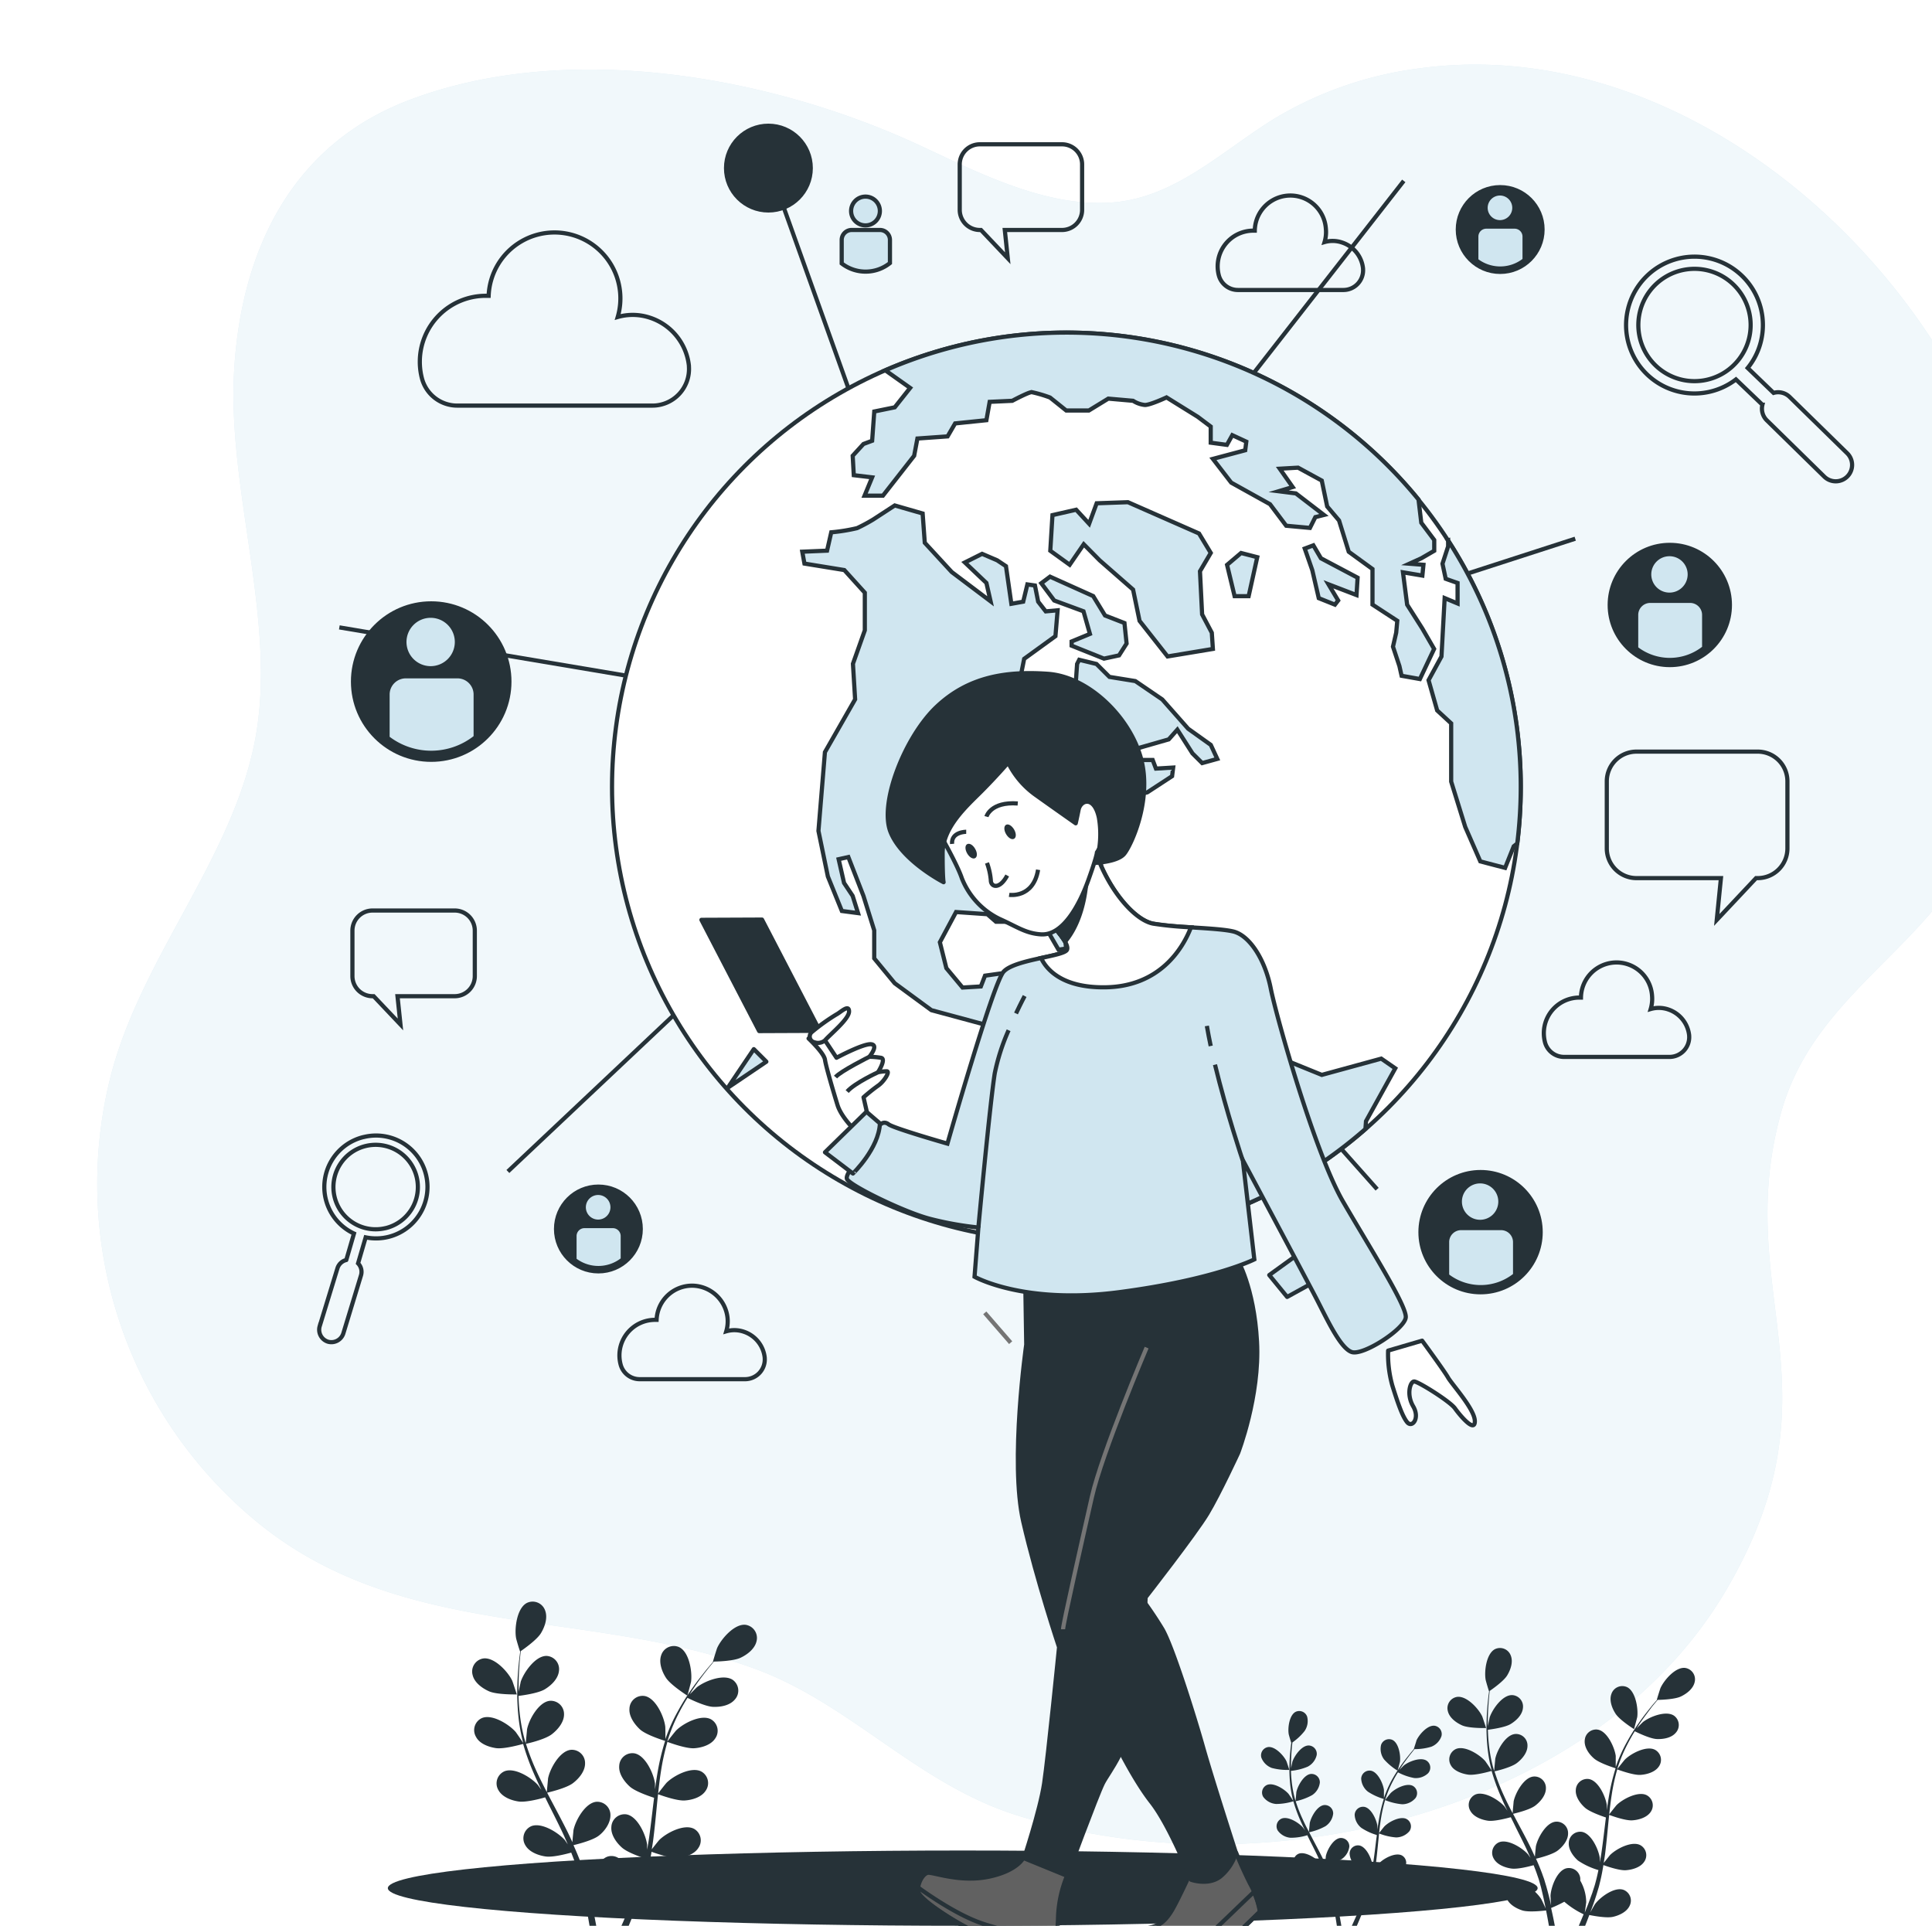 <svg class="animated" id="freepik_stories-online-connection" xmlns="http://www.w3.org/2000/svg" viewBox="0 0 462.08 460.55" version="1.1" xmlns:xlink="http://www.w3.org/1999/xlink" xmlns:svgjs="http://svgjs.com/svgjs"><style>svg#freepik_stories-online-connection:not(.animated) .animable {opacity: 0;}svg#freepik_stories-online-connection.animated #freepik--earth-globe--inject-2 {animation: 3s Infinite  linear shake;animation-delay: 0s;}svg#freepik_stories-online-connection.animated #freepik--Character--inject-2 {animation: 6s Infinite  linear heartbeat;animation-delay: 0s;}            @keyframes shake {                10%, 90% {                    transform: translate3d(-1px, 0, 0);                  }                  20%, 80% {                    transform: translate3d(2px, 0, 0);                  }                  30%, 50%, 70% {                    transform: translate3d(-4px, 0, 0);                  }                  40%, 60% {                    transform: translate3d(4px, 0, 0);                  }            }                    @keyframes heartbeat {                0% {                    transform: scale(1);                }                10% {                    transform: scale(1.1);                }                30% {                    transform: scale(1);                }                40% {                    transform: scale(1);                }                50% {                    transform: scale(1.1);                }                60% {                    transform: scale(1);                }                100% {                    transform: scale(1);                }            }        </style><g id="freepik--background-simple--inject-2" class="animable" style="transform-origin: 254.293px 228.255px;"><g id="elz91memumdwl"><path d="M327.45,437c35.72-7.86,68.13-27.12,85.55-57,28-48,1-71,13-114,6.7-24,27.16-35.11,40.88-54.1C525.6,130.64,433.48,3.79,339.8,16.31a88.87,88.87,0,0,0-35,12.07c-12.14,7.44-23.4,18.66-38.29,20-16.09,1.42-32.33-7-46.46-13.58-35.58-16.53-83.87-25.24-121.83-11C69.87,34.36,57.68,59.76,56,88.6s10.41,60.21,5,88.4c-5.54,28.82-27.58,52.29-34.71,81.1A104.7,104.7,0,0,0,61.5,364c34.88,28.59,79.11,20.39,119.17,35.12,23,8.46,38.94,27.8,63.15,35.19C270.73,442.55,300,443,327.45,437Z" style="fill: #D0E6F0; transform-origin: 254.293px 228.255px;" class="animable" id="elchee599jp1d"></path></g><g id="el8tk560lab8w"><path d="M327.45,437c35.72-7.86,68.13-27.12,85.55-57,28-48,1-71,13-114,6.7-24,27.16-35.11,40.88-54.1C525.6,130.64,433.48,3.79,339.8,16.31a88.87,88.87,0,0,0-35,12.07c-12.14,7.44-23.4,18.66-38.29,20-16.09,1.42-32.33-7-46.46-13.58-35.58-16.53-83.87-25.24-121.83-11C69.87,34.36,57.68,59.76,56,88.6s10.41,60.21,5,88.4c-5.54,28.82-27.58,52.29-34.71,81.1A104.7,104.7,0,0,0,61.5,364c34.88,28.59,79.11,20.39,119.17,35.12,23,8.46,38.94,27.8,63.15,35.19C270.73,442.55,300,443,327.45,437Z" style="fill: rgb(255, 255, 255); opacity: 0.7; transform-origin: 254.293px 228.255px;" class="animable" id="elmgub2pff1o"></path></g></g><g id="freepik--Floor--inject-2" class="animable" style="transform-origin: 230.26px 451.55px;"><ellipse cx="230.26" cy="451.55" rx="137.5" ry="9" style="fill: rgb(38, 50, 56); transform-origin: 230.26px 451.55px;" id="el2iixowaeqa4" class="animable"></ellipse></g><g id="freepik--Plants--inject-2" class="animable" style="transform-origin: 259.161px 424.423px;"><g id="elke34l1av3v8"><path d="M117,404.49c1.92.83,6.61.73,6.61.73s-1-3.07-1.09-3.26c-1-2.15-4.28-5.7-6.93-5.34a3.16,3.16,0,0,0-2.54,4C113.48,402.41,115.36,403.77,117,404.49Z" style="fill: rgb(38, 50, 56); transform-origin: 118.268px 400.909px;" class="animable" id="el5y8f4xse28"></path></g><g id="elgz922swnguh"><path d="M118.61,418.06c2,.29,6.17-.92,6.51-1a55.85,55.85,0,0,0,2.53,7c.58,1.33,1.2,2.66,1.84,4-.38-.55-.73-1-.79-1.12-1.56-1.8-5.63-4.37-8.09-3.32a3.16,3.16,0,0,0-1.4,4.49c.91,1.65,3.08,2.47,4.85,2.72s5.37-.7,6.32-1c.25.51.49,1,.74,1.51,1.22,2.42,2.43,4.82,3.56,7.21.39.84.75,1.69,1.12,2.53-.34-.5-.63-.91-.68-1-1.56-1.8-5.64-4.37-8.1-3.33a3.17,3.17,0,0,0-1.4,4.49c.91,1.66,3.09,2.47,4.85,2.73s5-.61,6.15-.92c.34.87.69,1.75,1,2.61.18.6.41,1.15.56,1.76s.33,1.19.5,1.78c.27,1.14.56,2.32.8,3.43.17.78.32,1.53.48,2.28-.39-.85-1.18-2.48-1.26-2.61-1.27-2-4.91-5.18-7.49-4.52a3.17,3.17,0,0,0-2.07,4.23c.65,1.77,2.67,2.91,4.38,3.43,1.87.57,6,0,6.54,0,.25,1.24.48,2.45.68,3.59.45,2.52.78,4.79,1,6.7h1.75c-.31-2-.71-4.34-1.23-7-.25-1.26-.54-2.6-.85-4a33.45,33.45,0,0,0,3.65-1.72c1.37,1.48,4.87,3.22,5.32,3.44-.48,1.17-.95,2.3-1.42,3.37-1,2.23-1.88,4.2-2.7,5.88h1.9c.69-1.55,1.46-3.31,2.26-5.27.49-1.18,1-2.46,1.49-3.78.5.1,4.61.94,6.53.51,1.73-.4,3.84-1.38,4.61-3.1a3.15,3.15,0,0,0-1.74-4.36c-2.53-.85-6.39,2-7.81,3.94-.08.11-.85,1.44-1.32,2.29.2-.54.4-1.06.6-1.62.4-1.1.77-2.21,1.18-3.41.17-.58.35-1.17.53-1.76s.31-1.23.47-1.85c.35-1.45.62-2.93.87-4.43,1,.35,4.41,1.55,6.2,1.43s4-.78,5-2.36a3.16,3.16,0,0,0-1.06-4.58c-2.38-1.23-6.63,1-8.32,2.71-.11.11-1.18,1.45-1.76,2.2.14-.9.29-1.8.4-2.72.33-2.65.58-5.34.84-8,.08-.82.17-1.64.26-2.46.34.13,4.4,1.64,6.4,1.5,1.78-.12,4-.77,5-2.35a3.16,3.16,0,0,0-1.07-4.58c-2.37-1.23-6.62,1-8.31,2.71-.13.13-1.68,2.06-2,2.57.19-1.8.4-3.6.68-5.36a54.37,54.37,0,0,1,1.54-7c.15.06,4.39,1.66,6.44,1.52,1.77-.13,4-.78,5-2.36a3.16,3.16,0,0,0-1.06-4.58c-2.38-1.23-6.63,1-8.32,2.71-.13.13-1.8,2.22-2.07,2.62,0-.14.07-.28.11-.42a40.56,40.56,0,0,1,2.79-6.67c.61-1.19,1.25-2.29,1.91-3.35.76.38,4.24,2.07,6.1,2.15s4.06-.33,5.26-1.79a3.16,3.16,0,0,0-.55-4.67c-2.23-1.48-6.71.3-8.57,1.78-.1.08-1,1-1.72,1.71.31-.47.61-1,.91-1.41,1.12-1.68,2.24-3.16,3.25-4.45.58-.73,1.12-1.38,1.63-2,.93,0,4.71-.13,6.36-.9s3.46-2.17,3.85-4a3.17,3.17,0,0,0-2.64-3.89c-2.66-.28-5.81,3.36-6.78,5.53-.09.19-1.06,3.29-1,3.29h.06c-.51.57-1,1.18-1.6,1.87-1,1.28-2.21,2.73-3.36,4.39a55.42,55.42,0,0,0-3.48,5.55,40.44,40.44,0,0,0-3,6.69s0,.06,0,.09c0-.78,0-3-.05-3.14-.3-2.37-2.28-6.75-4.91-7.24a3.15,3.15,0,0,0-3.64,3c-.16,1.88,1.2,3.76,2.53,5,1.5,1.34,5.66,2.63,6,2.73a57.42,57.42,0,0,0-1.76,7.26c-.25,1.43-.46,2.87-.66,4.33,0-.68,0-1.29,0-1.37-.31-2.37-2.29-6.75-4.92-7.24a3.15,3.15,0,0,0-3.64,3c-.16,1.88,1.21,3.76,2.53,4.95s4.87,2.38,5.81,2.68l-.21,1.67c-.32,2.68-.63,5.35-1,8-.13.92-.3,1.82-.46,2.73,0-.6,0-1.11,0-1.19-.3-2.36-2.28-6.75-4.91-7.24a3.17,3.17,0,0,0-3.64,3c-.16,1.87,1.2,3.76,2.53,4.94s4.53,2.27,5.64,2.63c-.19.92-.39,1.84-.62,2.72-.17.6-.29,1.19-.5,1.78s-.38,1.18-.56,1.76c-.4,1.1-.81,2.24-1.23,3.31-.28.74-.57,1.44-.86,2.15.15-.91.39-2.71.4-2.87a12.32,12.32,0,0,0-1.65-6,4.05,4.05,0,0,0,0-.7,3.16,3.16,0,0,0-3.87-2.68c-2.58.68-4.21,5.21-4.33,7.59,0,.14.08,1.68.15,2.64-.13-.56-.25-1.1-.39-1.68-.27-1.14-.57-2.27-.89-3.49l-.54-1.77c-.16-.59-.41-1.2-.62-1.8-.51-1.4-1.1-2.79-1.72-4.17,1-.24,4.54-1.14,6-2.23S146,436,146,434.14a3.16,3.16,0,0,0-3.41-3.24c-2.65.29-5,4.52-5.44,6.85,0,.15-.19,1.86-.25,2.81-.38-.83-.76-1.66-1.17-2.49-1.19-2.39-2.46-4.77-3.72-7.15-.39-.73-.77-1.47-1.15-2.2.36-.08,4.58-1.06,6.17-2.28,1.42-1.08,2.92-2.85,2.9-4.74a3.16,3.16,0,0,0-3.41-3.23c-2.65.28-5,4.51-5.44,6.85,0,.17-.26,2.64-.29,3.27-.83-1.61-1.65-3.22-2.39-4.84a56.5,56.5,0,0,1-2.61-6.73c.17,0,4.58-1,6.21-2.29,1.41-1.09,2.91-2.86,2.9-4.74a3.17,3.17,0,0,0-3.42-3.24c-2.65.29-5,4.52-5.43,6.85,0,.19-.28,2.84-.29,3.32,0-.13-.1-.26-.14-.4a40.6,40.6,0,0,1-1.35-7.1c-.15-1.33-.22-2.6-.25-3.85.84-.1,4.68-.61,6.27-1.57s3.2-2.52,3.4-4.4a3.16,3.16,0,0,0-3-3.59c-2.67,0-5.42,3.95-6.16,6.21,0,.13-.31,1.43-.49,2.38,0-.57,0-1.14,0-1.68,0-2,.13-3.87.25-5.51.08-.93.17-1.77.27-2.55.77-.53,3.86-2.71,4.81-4.27s1.68-3.71,1-5.47a3.16,3.16,0,0,0-4.35-1.78c-2.37,1.22-3,6-2.6,8.35,0,.2.93,3.32,1,3.29l0,0c-.1.75-.2,1.56-.3,2.45-.16,1.63-.33,3.48-.38,5.51a56.58,56.58,0,0,0,.16,6.55,41.55,41.55,0,0,0,1.21,7.22l0,.09c-.42-.66-1.66-2.47-1.77-2.6-1.56-1.8-5.63-4.37-8.09-3.32a3.16,3.16,0,0,0-1.4,4.49C114.68,417,116.85,417.8,118.61,418.06Z" style="fill: rgb(38, 50, 56); transform-origin: 147.223px 424.378px;" class="animable" id="elp9shvfcvr"></path></g><g id="elyjldf1xgqx"><path d="M164.4,405.52s.85-3.12.88-3.32c.33-2.36-.42-7.12-2.83-8.28a3.16,3.16,0,0,0-4.3,1.9c-.64,1.77.17,3.95,1.14,5.44C160.43,403,164.4,405.51,164.4,405.52Z" style="fill: rgb(38, 50, 56); transform-origin: 161.638px 399.581px;" class="animable" id="elndmkohcxtqe"></path></g><g id="elar6sikf5heg"><path d="M349.71,412.63c1.67.73,5.73.63,5.73.63s-.87-2.66-.95-2.82c-.89-1.86-3.71-4.94-6-4.63a2.73,2.73,0,0,0-2.2,3.43C346.67,410.83,348.3,412,349.71,412.63Z" style="fill: rgb(38, 50, 56); transform-origin: 350.815px 409.526px;" class="animable" id="ele6zi0ex8gdr"></path></g><g id="ell4qg83ah9f"><path d="M351.12,424.4c1.72.25,5.35-.8,5.63-.89a50,50,0,0,0,2.2,6.09c.5,1.16,1,2.3,1.6,3.45-.34-.49-.63-.92-.68-1-1.36-1.57-4.89-3.79-7-2.89a2.74,2.74,0,0,0-1.21,3.89c.78,1.44,2.67,2.15,4.2,2.37s4.66-.61,5.48-.84l.65,1.31c1,2.09,2.1,4.17,3.08,6.25.34.73.65,1.46,1,2.19l-.59-.84c-1.36-1.56-4.89-3.79-7-2.89a2.74,2.74,0,0,0-1.21,3.9c.78,1.43,2.67,2.14,4.2,2.36s4.35-.53,5.33-.8c.3.76.6,1.52.85,2.27.17.51.36,1,.5,1.52s.28,1,.43,1.54c.23,1,.48,2,.69,3,.15.68.28,1.32.41,2-.33-.73-1-2.15-1.08-2.26-1.1-1.75-4.26-4.48-6.5-3.91a2.73,2.73,0,0,0-1.79,3.66c.56,1.54,2.31,2.52,3.79,3,1.63.5,5.23.05,5.68,0,.21,1.07.41,2.12.58,3.11.39,2.19.68,4.15.9,5.81h1.52c-.27-1.71-.61-3.76-1.07-6.06-.21-1.09-.46-2.26-.73-3.45a30.66,30.66,0,0,0,3.16-1.49,20.15,20.15,0,0,0,4.62,3c-.42,1-.83,2-1.23,2.92-.84,1.93-1.64,3.65-2.34,5.1h1.64c.6-1.34,1.27-2.87,2-4.57.43-1,.86-2.14,1.29-3.28.44.09,4,.82,5.66.44,1.51-.34,3.33-1.19,4-2.68a2.75,2.75,0,0,0-1.52-3.79c-2.19-.73-5.54,1.76-6.77,3.42-.07.1-.74,1.25-1.15,2,.18-.47.35-.92.53-1.41.35-.95.67-1.91,1-2.95.15-.51.3-1,.46-1.53s.27-1.07.41-1.61c.3-1.25.54-2.53.75-3.83.84.3,3.83,1.34,5.37,1.23s3.48-.67,4.37-2a2.74,2.74,0,0,0-.92-4c-2.06-1.06-5.75.89-7.21,2.35-.1.09-1,1.26-1.53,1.91.12-.79.25-1.57.35-2.36.28-2.3.5-4.63.73-7,.07-.71.14-1.42.22-2.13.3.11,3.82,1.43,5.55,1.3,1.54-.1,3.47-.67,4.37-2a2.74,2.74,0,0,0-.93-4c-2-1.06-5.74.89-7.21,2.35-.11.11-1.45,1.79-1.77,2.23.17-1.56.35-3.12.59-4.64a47.39,47.39,0,0,1,1.33-6.12c.14.05,3.81,1.44,5.58,1.31,1.54-.1,3.48-.67,4.37-2a2.74,2.74,0,0,0-.92-4c-2.06-1.06-5.75.89-7.21,2.35-.12.12-1.56,1.92-1.8,2.27,0-.12.06-.24.09-.36a35.56,35.56,0,0,1,2.43-5.78c.52-1,1.08-2,1.65-2.91.66.33,3.68,1.8,5.29,1.86s3.52-.28,4.56-1.55a2.75,2.75,0,0,0-.48-4.05c-1.93-1.28-5.81.26-7.43,1.55-.08.07-.9.88-1.48,1.48.26-.41.52-.84.78-1.22,1-1.46,2-2.74,2.82-3.86.5-.64,1-1.2,1.41-1.72.81,0,4.09-.12,5.52-.79s3-1.88,3.34-3.48a2.75,2.75,0,0,0-2.3-3.37c-2.3-.25-5,2.9-5.87,4.79-.08.17-.92,2.85-.88,2.85h.05c-.43.49-.9,1-1.39,1.62-.9,1.11-1.9,2.37-2.91,3.81a48.17,48.17,0,0,0-3,4.81,36.31,36.31,0,0,0-2.58,5.81.25.25,0,0,1,0,.07c0-.68,0-2.58,0-2.72-.27-2-2-5.86-4.27-6.28a2.74,2.74,0,0,0-3.15,2.58c-.14,1.63,1,3.26,2.19,4.29,1.3,1.16,4.91,2.28,5.2,2.37a48.14,48.14,0,0,0-1.53,6.29c-.22,1.24-.4,2.49-.57,3.75,0-.59,0-1.11,0-1.18-.27-2.05-2-5.86-4.26-6.28a2.74,2.74,0,0,0-3.16,2.58c-.14,1.63,1.05,3.26,2.2,4.28s4.22,2.07,5,2.33l-.18,1.45c-.28,2.32-.55,4.64-.88,6.91-.11.8-.26,1.58-.4,2.36,0-.52,0-1,0-1-.26-2-2-5.86-4.26-6.28a2.74,2.74,0,0,0-3.16,2.58c-.13,1.63,1.05,3.26,2.2,4.28a17.44,17.44,0,0,0,4.89,2.28c-.17.8-.34,1.6-.54,2.36-.14.52-.25,1-.43,1.55s-.33,1-.49,1.52c-.35.95-.7,1.94-1.06,2.87-.25.64-.5,1.25-.75,1.87.13-.8.34-2.36.35-2.49a10.63,10.63,0,0,0-1.43-5.17,4.08,4.08,0,0,0,0-.61,2.74,2.74,0,0,0-3.35-2.32c-2.24.59-3.66,4.52-3.76,6.58,0,.12.07,1.45.14,2.29-.12-.49-.22-1-.34-1.46-.24-1-.5-2-.78-3-.15-.5-.31-1-.46-1.53s-.36-1-.54-1.56c-.45-1.21-.95-2.42-1.49-3.62.87-.2,3.93-1,5.16-1.93s2.52-2.48,2.51-4.11a2.74,2.74,0,0,0-3-2.81c-2.3.25-4.3,3.92-4.71,5.94,0,.13-.17,1.62-.22,2.43-.33-.71-.66-1.44-1-2.15-1-2.07-2.14-4.14-3.23-6.2-.34-.64-.66-1.27-1-1.9.3-.08,4-.92,5.35-2,1.22-.94,2.52-2.48,2.51-4.11a2.74,2.74,0,0,0-3-2.81c-2.3.25-4.3,3.92-4.72,5.94,0,.15-.22,2.29-.24,2.84-.73-1.4-1.44-2.79-2.08-4.2a48.24,48.24,0,0,1-2.26-5.83c.14,0,4-.91,5.38-2,1.23-.94,2.52-2.48,2.51-4.11a2.74,2.74,0,0,0-3-2.81c-2.3.25-4.3,3.92-4.71,5.94,0,.16-.24,2.47-.25,2.88,0-.11-.09-.23-.12-.34a35.41,35.41,0,0,1-1.17-6.16c-.13-1.15-.19-2.26-.22-3.34.73-.09,4.06-.53,5.43-1.36s2.79-2.19,2.95-3.82a2.73,2.73,0,0,0-2.63-3.11c-2.32,0-4.7,3.42-5.34,5.39,0,.11-.27,1.23-.42,2.05,0-.48,0-1,0-1.45,0-1.75.12-3.35.23-4.77.06-.81.14-1.54.22-2.22.67-.46,3.35-2.35,4.17-3.7s1.47-3.22.87-4.74a2.75,2.75,0,0,0-3.78-1.55c-2.05,1.06-2.59,5.2-2.25,7.24,0,.18.8,2.88.84,2.86l0,0c-.09.65-.18,1.35-.26,2.12-.14,1.42-.29,3-.33,4.78a48,48,0,0,0,.13,5.68,35.13,35.13,0,0,0,1.06,6.27.25.25,0,0,0,0,.07c-.37-.57-1.44-2.14-1.53-2.25-1.36-1.56-4.89-3.79-7-2.89a2.75,2.75,0,0,0-1.21,3.9C347.7,423.47,349.59,424.18,351.12,424.4Z" style="fill: rgb(38, 50, 56); transform-origin: 376.011px 429.969px;" class="animable" id="elts2maj4et1d"></path></g><g id="elk31od3tn4t8"><path d="M390.82,413.52s.73-2.7.76-2.87c.28-2-.37-6.18-2.45-7.18a2.74,2.74,0,0,0-3.73,1.65c-.56,1.53.15,3.42,1,4.71C387.37,411.36,390.81,413.52,390.82,413.52Z" style="fill: rgb(38, 50, 56); transform-origin: 388.421px 408.374px;" class="animable" id="elf4ghmebqevw"></path></g><g id="el49b1wckny42"><path d="M304.19,422.81a14.36,14.36,0,0,0,4.19.46s-.64-1.95-.69-2.06c-.65-1.37-2.72-3.62-4.4-3.4a2,2,0,0,0-1.61,2.52A4.24,4.24,0,0,0,304.19,422.81Z" style="fill: rgb(38, 50, 56); transform-origin: 304.992px 420.538px;" class="animable" id="elsadwaiw1i4n"></path></g><g id="elz7429aqtq3"><path d="M305.22,431.42a14.08,14.08,0,0,0,4.12-.65,35.67,35.67,0,0,0,1.61,4.46q.56,1.26,1.17,2.52c-.24-.36-.46-.67-.5-.71-1-1.15-3.57-2.78-5.13-2.11a2,2,0,0,0-.89,2.84,4.16,4.16,0,0,0,3.07,1.73,13.12,13.12,0,0,0,4-.61l.48,1c.77,1.53,1.54,3,2.25,4.57.25.53.48,1.07.71,1.61-.21-.32-.4-.58-.43-.62-1-1.14-3.58-2.77-5.13-2.11a2,2,0,0,0-.89,2.85,4.19,4.19,0,0,0,3.07,1.73,12.64,12.64,0,0,0,3.9-.59c.22.56.44,1.11.63,1.66.12.38.26.73.36,1.12s.21.75.31,1.13c.18.72.36,1.47.51,2.18.11.49.21,1,.3,1.44-.24-.54-.74-1.58-.79-1.66-.81-1.28-3.12-3.28-4.76-2.86a2,2,0,0,0-1.31,2.68,4.2,4.2,0,0,0,2.78,2.17,13.68,13.68,0,0,0,4.15,0c.16.79.31,1.56.43,2.28.28,1.6.5,3,.66,4.26H321c-.19-1.26-.45-2.76-.78-4.44-.16-.8-.34-1.65-.54-2.53a21.54,21.54,0,0,0,2.32-1.09,14.68,14.68,0,0,0,3.37,2.18c-.3.74-.6,1.47-.89,2.14-.62,1.41-1.2,2.67-1.72,3.74H324c.45-1,.93-2.11,1.44-3.35.31-.75.63-1.56.94-2.4a13.55,13.55,0,0,0,4.15.32,4.21,4.21,0,0,0,2.93-2,2,2,0,0,0-1.11-2.77c-1.61-.54-4.06,1.28-5,2.5-.05.07-.54.91-.84,1.45.13-.34.26-.67.39-1,.25-.69.49-1.4.74-2.16.11-.37.23-.74.34-1.12s.2-.78.3-1.17c.22-.92.4-1.86.55-2.81a13.33,13.33,0,0,0,3.93.9,4.18,4.18,0,0,0,3.2-1.49,2,2,0,0,0-.68-2.91c-1.5-.77-4.2.66-5.27,1.72-.07.07-.75.92-1.12,1.4.09-.57.18-1.14.25-1.73.21-1.68.37-3.38.54-5.08.05-.53.1-1.05.16-1.56a14,14,0,0,0,4.06.95,4.23,4.23,0,0,0,3.2-1.5,2,2,0,0,0-.68-2.9c-1.5-.78-4.2.65-5.27,1.72-.09.08-1.07,1.31-1.3,1.63.12-1.14.25-2.28.43-3.4a35.57,35.57,0,0,1,1-4.48,14.08,14.08,0,0,0,4.09,1,4.19,4.19,0,0,0,3.19-1.5,2,2,0,0,0-.67-2.91c-1.51-.77-4.21.66-5.28,1.73-.08.08-1.14,1.4-1.31,1.65,0-.08,0-.17.07-.26a25.19,25.19,0,0,1,1.77-4.23c.38-.75.79-1.45,1.21-2.12a13.55,13.55,0,0,0,3.87,1.36,4.23,4.23,0,0,0,3.34-1.14,2,2,0,0,0-.35-3c-1.42-.94-4.26.19-5.44,1.13-.06.05-.66.64-1.09,1.08.19-.3.39-.61.58-.89.71-1.07,1.42-2,2.06-2.83l1-1.26a13.41,13.41,0,0,0,4-.57,4.16,4.16,0,0,0,2.44-2.55,2,2,0,0,0-1.67-2.47c-1.69-.18-3.69,2.13-4.31,3.51,0,.12-.67,2.09-.63,2.09h0c-.32.37-.66.76-1,1.19-.65.81-1.39,1.73-2.13,2.79a38.4,38.4,0,0,0-2.21,3.52A26.62,26.62,0,0,0,331,430l0,.05c0-.49,0-1.88,0-2-.2-1.5-1.46-4.28-3.12-4.59a2,2,0,0,0-2.32,1.88,4.21,4.21,0,0,0,1.61,3.14,14.13,14.13,0,0,0,3.8,1.74,35.1,35.1,0,0,0-1.11,4.6c-.16.91-.3,1.82-.42,2.75,0-.43,0-.82,0-.87-.2-1.5-1.46-4.29-3.12-4.59A2,2,0,0,0,324,434a4.16,4.16,0,0,0,1.61,3.14,13.39,13.39,0,0,0,3.68,1.7c0,.35-.09.71-.13,1.06-.21,1.7-.4,3.4-.65,5.06-.08.58-.19,1.16-.29,1.73,0-.38,0-.7,0-.75-.19-1.5-1.45-4.29-3.12-4.6a2,2,0,0,0-2.31,1.89,4.2,4.2,0,0,0,1.61,3.14,12.78,12.78,0,0,0,3.58,1.66c-.13.59-.25,1.17-.4,1.73-.1.38-.18.76-.31,1.13l-.36,1.12c-.26.7-.51,1.42-.78,2.1-.18.47-.36.91-.54,1.36.09-.58.24-1.72.25-1.82a7.83,7.83,0,0,0-1-3.78,1.71,1.71,0,0,0,0-.45,2,2,0,0,0-2.45-1.7c-1.63.44-2.67,3.31-2.75,4.82,0,.09.05,1.06.1,1.68-.08-.36-.16-.71-.25-1.07-.17-.72-.36-1.44-.57-2.22-.11-.36-.22-.74-.34-1.12s-.26-.76-.39-1.14c-.32-.89-.7-1.77-1.09-2.65a13.17,13.17,0,0,0,3.78-1.41,4.24,4.24,0,0,0,1.84-3,2,2,0,0,0-2.17-2.05c-1.68.18-3.15,2.86-3.45,4.34,0,.1-.12,1.18-.16,1.78-.24-.52-.48-1.05-.74-1.58-.75-1.51-1.56-3-2.36-4.53l-.73-1.39a14.2,14.2,0,0,0,3.91-1.45,4.19,4.19,0,0,0,1.84-3,2,2,0,0,0-2.16-2.05c-1.69.18-3.15,2.86-3.45,4.34,0,.12-.17,1.68-.18,2.08-.53-1-1.05-2-1.52-3.07a34.15,34.15,0,0,1-1.66-4.27,14.11,14.11,0,0,0,3.94-1.46,4.16,4.16,0,0,0,1.84-3,2,2,0,0,0-2.17-2.06c-1.68.19-3.14,2.87-3.45,4.35,0,.12-.17,1.8-.18,2.11a2.67,2.67,0,0,0-.09-.26,25.85,25.85,0,0,1-.85-4.51c-.1-.84-.14-1.65-.17-2.43a13.64,13.64,0,0,0,4-1,4.19,4.19,0,0,0,2.16-2.79,2,2,0,0,0-1.93-2.28c-1.69,0-3.44,2.5-3.9,3.94,0,.08-.2.9-.31,1.51,0-.36,0-.73,0-1.07,0-1.28.08-2.45.16-3.49.05-.59.11-1.13.17-1.62A13.4,13.4,0,0,0,312,414a4.19,4.19,0,0,0,.63-3.47,2,2,0,0,0-2.76-1.14c-1.5.78-1.9,3.81-1.65,5.3,0,.13.59,2.11.62,2.09l0,0c-.06.48-.13,1-.19,1.56-.1,1-.21,2.21-.24,3.5a37,37,0,0,0,.1,4.15,26.67,26.67,0,0,0,.77,4.59s0,0,0,.05c-.27-.42-1.05-1.57-1.12-1.65-1-1.14-3.58-2.77-5.14-2.11a2,2,0,0,0-.89,2.85A4.19,4.19,0,0,0,305.22,431.42Z" style="fill: rgb(38, 50, 56); transform-origin: 323.333px 435.46px;" class="animable" id="elciiuxt42kq"></path></g><g id="elxdbj7lyasw"><path d="M334.27,423.46s.54-2,.56-2.11c.21-1.49-.27-4.51-1.8-5.25a2,2,0,0,0-2.72,1.21,4.2,4.2,0,0,0,.72,3.45A14.45,14.45,0,0,0,334.27,423.46Z" style="fill: rgb(38, 50, 56); transform-origin: 332.539px 419.693px;" class="animable" id="elwnqlb0ctnle"></path></g></g><g id="freepik--Magnifiers--inject-2" class="animable" style="transform-origin: 259.655px 191.175px;"><g id="el7c4sinsana3"><path d="M389.41,73.74a16.35,16.35,0,0,0,25.78,17l6.33,6.06a3.91,3.91,0,0,0,1.06,3.73L436.33,114a3.91,3.91,0,1,0,5.45-5.62L428,94.9a3.92,3.92,0,0,0-3.81-.94L418,88a16.08,16.08,0,0,0,3.14-6.26,16.36,16.36,0,1,0-31.73-8ZM418.3,81a13.43,13.43,0,1,1-9.74-16.3A13.44,13.44,0,0,1,418.3,81Z" style="fill: none; stroke: rgb(38, 50, 56); stroke-miterlimit: 10; transform-origin: 415.94px 88.237px;" class="animable" id="elyzi7if4cx2d"></path></g><g id="elzyrdf1xfns"><path d="M87,271.91A12.29,12.29,0,0,0,84.66,295l-1.84,6.33a2.93,2.93,0,0,0-2.12,2l-4.25,13.87a3,3,0,0,0,2,3.67,3,3,0,0,0,3.67-2L86.34,305a2.91,2.91,0,0,0-.7-2.87l1.82-6.22a12.3,12.3,0,1,0-.42-24Zm5.18,21.8a10.1,10.1,0,1,1,7.49-12.16A10.11,10.11,0,0,1,92.22,293.71Z" style="fill: none; stroke: rgb(38, 50, 56); stroke-miterlimit: 10; transform-origin: 89.291px 296.271px;" class="animable" id="elm5i31iwfpo"></path></g></g><g id="freepik--Messages--inject-2" class="animable" style="transform-origin: 255.895px 139.755px;"><g id="elnbl8jdxog1"><path d="M420.4,179.75h-29a7.1,7.1,0,0,0-7.1,7.1V202.9a7.1,7.1,0,0,0,7.1,7.1h20.2l-1,10L420,210h.4a7.1,7.1,0,0,0,7.1-7.1V186.85A7.1,7.1,0,0,0,420.4,179.75Z" style="fill: none; stroke: rgb(38, 50, 56); stroke-miterlimit: 10; transform-origin: 405.9px 199.875px;" class="animable" id="elbf01ta4v79s"></path></g><g id="el158x5nws456"><path d="M89.1,217.75h19.65a4.81,4.81,0,0,1,4.81,4.81v10.87a4.81,4.81,0,0,1-4.81,4.81H95.07l.71,6.76-6.41-6.76H89.1a4.81,4.81,0,0,1-4.81-4.81V222.56A4.81,4.81,0,0,1,89.1,217.75Z" style="fill: none; stroke: rgb(38, 50, 56); stroke-miterlimit: 10; transform-origin: 98.925px 231.375px;" class="animable" id="eldlv2kxlx1em"></path></g><g id="elhn1fm9t84"><path d="M234.35,34.51H254a4.81,4.81,0,0,1,4.81,4.81V50.19A4.81,4.81,0,0,1,254,55H240.32l.71,6.76L234.62,55h-.27a4.81,4.81,0,0,1-4.81-4.81V39.32A4.81,4.81,0,0,1,234.35,34.51Z" style="fill: none; stroke: rgb(38, 50, 56); stroke-miterlimit: 10; transform-origin: 244.175px 48.135px;" class="animable" id="el15cf2w09qbz"></path></g></g><g id="freepik--Connections--inject-2" class="animable" style="transform-origin: 248.703px 171.81px;"><polyline points="184.41 41.14 232.49 175.5 335.74 43.26" style="fill: none; stroke: rgb(38, 50, 56); stroke-miterlimit: 10; transform-origin: 260.075px 108.32px;" id="elqusqyf1roh9" class="animable"></polyline><polyline points="376.75 128.83 232.49 175.5 329.37 284.4" style="fill: none; stroke: rgb(38, 50, 56); stroke-miterlimit: 10; transform-origin: 304.62px 206.615px;" id="eljbtyrye8yc" class="animable"></polyline><polyline points="121.47 280.16 232.49 175.5 81.16 150.04" style="fill: none; stroke: rgb(38, 50, 56); stroke-miterlimit: 10; transform-origin: 156.825px 215.1px;" id="els06h2ms8fa" class="animable"></polyline><g id="el3uno59h7vxn"><circle cx="399.37" cy="144.68" r="14.62" style="fill: rgb(38, 50, 56); stroke: rgb(38, 50, 56); stroke-miterlimit: 10; stroke-width: 0.5px; transform-origin: 399.37px 144.68px; transform: rotate(-62.37deg);" class="animable" id="el7koag66hrwe"></circle></g><g id="elqewy9e29fxf"><path d="M404.22,143.69h-9.53a3.37,3.37,0,0,0-3.37,3.37v8a13.09,13.09,0,0,0,16.27-.13v-7.87A3.37,3.37,0,0,0,404.22,143.69Z" style="fill: #D0E6F0; stroke: rgb(38, 50, 56); stroke-miterlimit: 10; transform-origin: 399.455px 150.76px;" class="animable" id="elm5xia7a8hc"></path></g><g id="elmpntsthtysp"><path d="M399.29,142.22a4.85,4.85,0,1,0-4.85-4.85A4.85,4.85,0,0,0,399.29,142.22Z" style="fill: #D0E6F0; stroke: rgb(38, 50, 56); stroke-miterlimit: 10; transform-origin: 399.29px 137.37px;" class="animable" id="el9galsvp47cq"></path></g><g id="elsfjqb8k3qj"><circle cx="354.11" cy="294.67" r="14.62" style="fill: rgb(38, 50, 56); stroke: rgb(38, 50, 56); stroke-miterlimit: 10; stroke-width: 0.5px; transform-origin: 354.11px 294.67px; transform: rotate(-67.29deg);" class="animable" id="eld3errynuq2k"></circle></g><g id="elft7qgj8w6iv"><path d="M359,293.69h-9.53a3.36,3.36,0,0,0-3.37,3.36v8a13.09,13.09,0,0,0,16.27-.13v-7.87A3.36,3.36,0,0,0,359,293.69Z" style="fill: #D0E6F0; stroke: rgb(38, 50, 56); stroke-miterlimit: 10; transform-origin: 354.235px 300.755px;" class="animable" id="elhhr0suat23v"></path></g><g id="eldnv0xu2hu05"><path d="M354,292.21a4.85,4.85,0,1,0-4.85-4.85A4.85,4.85,0,0,0,354,292.21Z" style="fill: #D0E6F0; stroke: rgb(38, 50, 56); stroke-miterlimit: 10; transform-origin: 354px 287.36px;" class="animable" id="elxz81s7w1z2"></path></g><circle cx="183.78" cy="40.2" r="10.38" style="fill: rgb(38, 50, 56); stroke: rgb(38, 50, 56); stroke-miterlimit: 10; stroke-width: 0.5px; transform-origin: 183.78px 40.2px;" id="el563p2n6w9k" class="animable"></circle><g id="elvohltar9fr"><path d="M210.46,55H203.7a2.39,2.39,0,0,0-2.39,2.39V63a9.31,9.31,0,0,0,11.54-.09V57.34A2.39,2.39,0,0,0,210.46,55Z" style="fill: #D0E6F0; stroke: rgb(38, 50, 56); stroke-miterlimit: 10; transform-origin: 207.08px 59.98px;" class="animable" id="elmzinfy7jrmg"></path></g><g id="elepus8mg3d2c"><path d="M207,53.9a3.44,3.44,0,1,0-3.44-3.44A3.44,3.44,0,0,0,207,53.9Z" style="fill: #D0E6F0; stroke: rgb(38, 50, 56); stroke-miterlimit: 10; transform-origin: 207px 50.46px;" class="animable" id="el3h2d2iuimgv"></path></g><g id="el6ol605j19wt"><circle cx="143.12" cy="293.91" r="10.38" style="fill: rgb(38, 50, 56); stroke: rgb(38, 50, 56); stroke-miterlimit: 10; stroke-width: 0.5px; transform-origin: 143.12px 293.91px; transform: rotate(-67.35deg);" class="animable" id="elszm76ccdqc"></circle></g><g id="el8d10io32slm"><path d="M146.56,293.21H139.8a2.39,2.39,0,0,0-2.4,2.4v5.67a9.28,9.28,0,0,0,11.55-.09v-5.58A2.39,2.39,0,0,0,146.56,293.21Z" style="fill: #D0E6F0; stroke: rgb(38, 50, 56); stroke-miterlimit: 10; transform-origin: 143.175px 298.231px;" class="animable" id="el5iz31aaqix"></path></g><g id="el17j8nofykfy"><path d="M143.06,292.16a3.44,3.44,0,1,0-3.44-3.44A3.44,3.44,0,0,0,143.06,292.16Z" style="fill: #D0E6F0; stroke: rgb(38, 50, 56); stroke-miterlimit: 10; transform-origin: 143.06px 288.72px;" class="animable" id="eljs355ofh8s"></path></g><g id="elgh65b5jo1h9"><circle cx="358.8" cy="54.89" r="10.38" style="fill: rgb(38, 50, 56); stroke: rgb(38, 50, 56); stroke-miterlimit: 10; stroke-width: 0.5px; transform-origin: 358.8px 54.89px; transform: rotate(-68.64deg);" class="animable" id="el13s3a67v5ai"></circle></g><g id="el68bj5qnx8x8"><path d="M362.25,54.19h-6.77a2.39,2.39,0,0,0-2.39,2.39v5.68a9.32,9.32,0,0,0,11.55-.09V56.58A2.39,2.39,0,0,0,362.25,54.19Z" style="fill: #D0E6F0; stroke: rgb(38, 50, 56); stroke-miterlimit: 10; transform-origin: 358.865px 59.205px;" class="animable" id="el7d09puys5"></path></g><g id="elrid6607elpp"><path d="M358.75,53.14a3.44,3.44,0,1,0-3.44-3.44A3.44,3.44,0,0,0,358.75,53.14Z" style="fill: #D0E6F0; stroke: rgb(38, 50, 56); stroke-miterlimit: 10; transform-origin: 358.75px 49.7px;" class="animable" id="el3l384l9r466"></path></g><g id="elrpg819y62o"><circle cx="103.13" cy="163" r="18.95" style="fill: rgb(38, 50, 56); stroke: rgb(38, 50, 56); stroke-miterlimit: 10; stroke-width: 0.5px; transform-origin: 103.13px 163px; transform: rotate(-67.12deg);" class="animable" id="elx6zq3sbisph"></circle></g><g id="elc85hugy11bb"><path d="M109.41,161.73H97.06a4.37,4.37,0,0,0-4.37,4.36v10.36a17,17,0,0,0,21.08-.16v-10.2A4.36,4.36,0,0,0,109.41,161.73Z" style="fill: #D0E6F0; stroke: rgb(38, 50, 56); stroke-miterlimit: 10; transform-origin: 103.23px 170.881px;" class="animable" id="el6b0xmbxonzh"></path></g><g id="elof7s0uurc3"><path d="M103,159.81a6.28,6.28,0,1,0-6.28-6.28A6.28,6.28,0,0,0,103,159.81Z" style="fill: #D0E6F0; stroke: rgb(38, 50, 56); stroke-miterlimit: 10; transform-origin: 103px 153.53px;" class="animable" id="el3l993wlb2tt"></path></g></g><g id="freepik--Clouds--inject-2" class="animable" style="transform-origin: 252.211px 188.296px;"><g id="el9fwqss9jsxn"><path d="M164.77,87.64c0-.06,0-.12,0-.18A13.64,13.64,0,0,0,155.52,76a13.05,13.05,0,0,0-7.78-.19,15.72,15.72,0,0,0,.57-5.92,15.76,15.76,0,0,0-31.44.85c-.23,0-.46,0-.69,0a15.77,15.77,0,0,0-15.77,15.77,15.56,15.56,0,0,0,.56,4.18A8.74,8.74,0,0,0,109.42,97H156A8.75,8.75,0,0,0,164.77,87.64Z" style="fill: none; stroke: rgb(38, 50, 56); stroke-miterlimit: 10; transform-origin: 132.601px 76.297px;" class="animable" id="elr5wikvtjzs"></path></g><g id="elawha85ti3vd"><path d="M404,247.71a.38.38,0,0,1,0-.1,7.37,7.37,0,0,0-5-6.2,7,7,0,0,0-4.2-.1,8.48,8.48,0,0,0,.32-3.2,8.51,8.51,0,0,0-17,.46l-.37,0a8.52,8.52,0,0,0-8.51,8.52,8.79,8.79,0,0,0,.3,2.25,4.72,4.72,0,0,0,4.56,3.42h25.14A4.72,4.72,0,0,0,404,247.71Z" style="fill: none; stroke: rgb(38, 50, 56); stroke-miterlimit: 10; transform-origin: 386.626px 241.466px;" class="animable" id="el7cvb20rpu09"></path></g><g id="elxa6el552yoq"><path d="M182.9,324.77s0-.06,0-.09a7.36,7.36,0,0,0-5-6.2,7,7,0,0,0-4.2-.1,8.48,8.48,0,0,0,.31-3.2,8.6,8.6,0,0,0-8.27-7.71,8.5,8.5,0,0,0-8.7,8.17l-.37,0a8.51,8.51,0,0,0-8.52,8.52,8.37,8.37,0,0,0,.31,2.25,4.7,4.7,0,0,0,4.56,3.42h25.13A4.72,4.72,0,0,0,182.9,324.77Z" style="fill: none; stroke: rgb(38, 50, 56); stroke-miterlimit: 10; transform-origin: 165.531px 318.649px;" class="animable" id="elc5mb7icoko7"></path></g><g id="elj04gu008m9"><path d="M326,64.29a.28.28,0,0,0,0-.09,7.34,7.34,0,0,0-5-6.2,7,7,0,0,0-4.2-.11,8.23,8.23,0,0,0,.31-3.19,8.51,8.51,0,0,0-17,.46l-.37,0a8.53,8.53,0,0,0-8.21,10.77,4.72,4.72,0,0,0,4.56,3.42h25.14A4.71,4.71,0,0,0,326,64.29Z" style="fill: none; stroke: rgb(38, 50, 56); stroke-miterlimit: 10; transform-origin: 308.622px 58.057px;" class="animable" id="elc3jtap21uwu"></path></g></g><g id="freepik--earth-globe--inject-2" class="animable animator-active" style="transform-origin: 255.05px 188.21px;"><g id="elghqhpd81vz"><circle cx="255.05" cy="188.21" r="108.67" style="fill: rgb(255, 255, 255); stroke: rgb(38, 50, 56); stroke-miterlimit: 10; transform-origin: 255.05px 188.21px; transform: rotate(-45deg);" class="animable" id="elnjlkouvl11o"></circle></g><g id="el6lqqvyt8uce"><path d="M251.14,137.91l10.32,4.64,2.83,4.64,4.65,1.81.51,4.9-1.8,2.83-3.61.78-7.74-3.1v-1l4.38-1.81-1.54-5.41-7-2.58-3.09-4.13Zm65,119.15-8.25-3.35-10.06-3.61h-8l-7.48-1.55-8.26,1.8-4.64.26h-2.83l-5.42,3.1L256,255.77l-7-4.38,1.8-7.23-4.38-1.8h-5.16l-.77-2.32.51-4.65-1.8-2.57-3.61.51-1,2.58-4.38.26-3.87-4.64-1.55-6.19,3.87-7.23,7.48.52,2.07,1.81h3.09l3.87-2.33,3.35,1,4.64,8,1.81-.26-.52-5.93L253,217.86l.51-4.9,9.54-4.13,1.29-9.54,4.13-3.36,3.35-5.93,2.58-.51,5.93-3.87.26-2.06-4.12.25-.78-2.06h-2.83l-4.39,1,2.06-3.35,9-2.58,2.06-2.32,3.61,5.67,2.33,2.32,3.61-1-1.55-3.35-5.42-3.87-6.19-7-6.44-4.39-6.19-1-3.1-3.09-4.13-1-.51,1-.52,7.48,1,2.57-2.32,8.26L250.63,173l.77-3.61L246,166.79,243.66,164l1.29-6.44,7.48-5.42.52-6.19-2.84.26-1.81-2.32-.77-3.87-1.81-.26-1,4.13-2.83.51-1.29-9L238.5,134l-3.61-1.55-4.12,2.06,5.15,4.9,1,4.39-9.29-7-6.45-7-.51-7L214,120.88l-5.16,3.36A41.91,41.91,0,0,1,205,126.3a42.49,42.49,0,0,1-6.19,1l-1,4.39-5.93.25.52,2.84,9.54,1.55,4.9,5.41v9l-2.84,8,.52,8.51-7.22,12.63-1.55,18.83L198,209.6l3.35,8.26,3.87.51-1.29-4.12-2.06-3.1-1.29-5.67,2.32-.52,3.61,9.29,2.58,8.25v6.7l4.9,5.94,8.77,6.44,13.41,3.62,4.13,3.86,3.09,4.13,4.65,2.84,5.67,1.54,5.67-.25s-.25,2.58-.25,3.87-3.61,5.67-3.61,5.67L252.69,272l2.06,5.67,5.68,2.32,8,8.26,3.61,1.54v3.87l.45,1.8A108.22,108.22,0,0,0,326.57,270l.14-1.87,7-12.64-3.35-2.32ZM343,155.19l-2.84-4.91-3.61-5.67-1-7.74,4.64.78.26-2.58-3.36-.26,2.84-1.29,3.1-1.8v-2.58l-3.1-4.13-.66-5.55a108.7,108.7,0,0,0-127.53-30.9l5.94,4.21L214,97.41l-4.9,1-.51,7-2.07.77L203.94,109l.26,4.64,4.39.52-1.81,4.38h4.39l7.47-9.54.78-4.13,7.22-.51,1.8-3.1,7.48-.77.78-4.39,5.41-.25s3.87-2.07,4.65-2.07a31.52,31.52,0,0,1,4.38,1.29l3.87,3.1h5.42l4.64-2.84,5.93.52a6.39,6.39,0,0,0,2.84,1c1.29,0,5.16-1.81,5.16-1.81l7.47,4.64,3.1,2.33v3.86l3.87.52,1.29-2.32,3.35,1.55-.26,2.06-7.73,2.06,4.38,5.68,9.28,5.16,3.87,5.15,5.68.52,1.29-2.58,2.06-.52-6.71-5.15-4.12-.52,3.35-1-3.09-4.39,4.38-.25,5.67,3.09,1.29,6.19,2.84,3.35,2.32,7.48,5.68,4.13v8.51l5.93,3.87-.26,2.84-.77,3.35,1.54,4.64.52,2.32,4.38.78,2.07-4.39Zm3.35-26v1.48L345,134.81l.77,3.61,2.84,1v4.9l-3.09-1.29L344.76,157l-3.09,5.67,2.06,7.23,3.35,3.09v13.93l3.36,10.83,3.61,8.25,5.93,1.55,2.06-5.16.84-.66a109.38,109.38,0,0,0,.84-13.51A108.19,108.19,0,0,0,346.31,129.2Zm-59.58-1.61-17-7.48-7.48.26-1.8,4.9-3.1-3.36-5.67,1.29-.52,8.52,4.64,3.35,3.36-4.9L263,134l8,7,1.55,7.48,6.7,8.51,10.84-1.8-.26-3.87-2.32-4.39L287,136.62l2.58-4.39Zm13.93,5.67-3.87-1-3.35,2.84,1.8,7.48h3.36Zm24,4.9-8.77-4.64-1.81-3.09-2.06.77,1.8,5.16,1.55,6.7,3.87,1.55.77-1-2.32-3.87,6.71,2.58Zm-75.31,93.11-1,1,7.74,2.32,3.1,3.61,4.9.52,1.8-2.84-5.93-1Zm23,4.9-5.42,1.55.78,2.06h6.7l1.29-2.06-2.32.25Z" style="fill: #D0E6F0; stroke: rgb(38, 50, 56); stroke-miterlimit: 10; transform-origin: 277.8px 187.499px;" class="animable" id="eltcufnatakd"></path></g></g><g id="freepik--Character--inject-2" class="animable" style="transform-origin: 260.25px 314.898px;"><g id="elb4rdf2v87qw"><path d="M332,323a27.73,27.73,0,0,0,1,8.33c1.19,3.8,2.37,7.37,3.56,8.8s3.1-.95,1.43-3.81-.71-5.94.24-5.94,8.56,4.75,9.75,6.42,4.76,5.95,4.76,3.09-5.47-8.8-6.42-10.47-6.19-8.8-6.19-8.8Z" style="fill: rgb(255, 255, 255); stroke: rgb(38, 50, 56); stroke-linejoin: round; transform-origin: 342.363px 330.735px;" class="animable" id="el9lk35hmm9e5"></path></g><polygon points="312.13 298.74 316.89 305.17 307.85 310.16 303.57 304.93 312.13 298.74" style="fill: #D0E6F0; stroke: rgb(38, 50, 56); stroke-linejoin: round; transform-origin: 310.23px 304.45px;" id="elupa7dchlimn" class="animable"></polygon><g id="el6cctqlmeiph"><path d="M284.94,447.41s-3.57,7.85-5,10-2.62,3.09-5,3.57-6.42.95-6.42,2.85a6.56,6.56,0,0,0,1,3.33s11.18,2.38,15,1.43,7.61-6.19,7.61-6.19l2.38,1.43,6.9-6.66A21.82,21.82,0,0,0,299,450.5c-2.14-4.28-3.33-7.37-3.33-7.37S290.41,447.41,284.94,447.41Z" style="fill: rgb(97, 97, 97); stroke: rgb(38, 50, 56); stroke-linejoin: round; transform-origin: 284.965px 455.972px;" class="animable" id="elvvixnw202n"></path></g><g id="elkyh2wvx239"><path d="M299.89,452.47c-2.5,2.35-8.28,8-9.86,9.39-2,1.77-6.1,5.31-9.24,5.31-2.26,0-8.57-.91-12-1.43a6.19,6.19,0,0,0,.64,1.41s11.18,2.38,15,1.43,7.61-6.19,7.61-6.19l2.38,1.43,6.9-6.66A18.16,18.16,0,0,0,299.89,452.47Z" style="fill: none; stroke: rgb(38, 50, 56); stroke-linejoin: round; transform-origin: 285.055px 460.637px;" class="animable" id="el4fmgo6lv4fi"></path></g><g id="eljwg2ahyms9r"><path d="M266.39,415.77s4.52,9.51,9,15.22,9.51,18.56,9.51,18.56,4.05,1.43,6.9-.72a11.68,11.68,0,0,0,3.81-5.7s-5.71-17.61-7.85-25.22-7.38-24.27-9.76-28.31A92.31,92.31,0,0,0,272.1,381s-2.62,15.7-3.81,21.64S266.39,415.77,266.39,415.77Z" style="fill: rgb(38, 50, 56); stroke: rgb(38, 50, 56); stroke-linejoin: round; transform-origin: 281px 415.508px;" class="animable" id="el2pstjla3co"></path></g><g id="ellz5rrjqv87m"><path d="M245.21,306.34l.24,15.22s-4,28.08-.71,42.35,8.56,30,8.56,30-2.61,26.17-3.57,32.59-5,18.56-5,18.56,6.9,3.57,8.09,3.57h2.38s7.13-19.27,8.56-22.13,6.42-8.32,8.09-20.22S274,382,274,382s11.89-15.23,14.75-20,7.37-14.52,7.37-14.52,5.24-13.56,4.52-26.64-4.75-19.74-4.75-19.74-23.32,5.47-34.26,5.47S245.21,306.34,245.21,306.34Z" style="fill: rgb(38, 50, 56); stroke: rgb(38, 50, 56); stroke-linejoin: round; transform-origin: 272.075px 374.865px;" class="animable" id="elgwj2sonloz"></path></g><g id="elckxj4awdz4h"><path d="M251.28,220.9s4.62,4.62,3.92,6.23-12.68,2.31-15.22,5.31S226.6,273.5,226.6,273.5s-12.92-3.7-14.07-4.62-2.54-.23-3.23,2.54-7.61,9-6.69,10.61,13.61,7.84,19.84,9.46A78.72,78.72,0,0,0,234,293.56l-.92,11.77s11.76,6.69,34.6,3.69S300,301.18,300,301.18l-2.76-23.76s15,28.14,17.53,33,5.76,12,8.53,12.92,12.69-5.54,12.92-8.3-8.3-16.15-15-27.68-15.92-44.06-17.3-51-5.08-12.69-9-13.61-14.53-.93-19.15-1.85-11.07-8.53-14.07-18.22Z" style="fill: #D0E6F0; stroke: rgb(38, 50, 56); stroke-miterlimit: 10; transform-origin: 269.375px 263.054px;" class="animable" id="el5ukaft35dht"></path></g><g id="ela28tt0x3027"><path d="M243,242.37c1.17-2.48,2.07-4.17,2.07-4.17" style="fill: none; stroke: rgb(38, 50, 56); stroke-miterlimit: 10; transform-origin: 244.035px 240.285px;" class="animable" id="elt65ukr0lzm"></path></g><g id="elczj2nj5rakj"><path d="M234,293.56s2.77-29.75,3.92-36.9a49.87,49.87,0,0,1,3.31-10.28" style="fill: none; stroke: rgb(38, 50, 56); stroke-miterlimit: 10; transform-origin: 237.615px 269.97px;" class="animable" id="eldwjudfp0749"></path></g><g id="eli0eapa2ey6"><path d="M289.57,250.15c-.34-1.64-.66-3.25-.92-4.8" style="fill: none; stroke: rgb(38, 50, 56); stroke-miterlimit: 10; transform-origin: 289.11px 247.75px;" class="animable" id="eli5l77cv5zff"></path></g><g id="elfxvezbmx3bo"><path d="M297.19,277.42s-3.83-11.35-6.6-22.81" style="fill: none; stroke: rgb(38, 50, 56); stroke-miterlimit: 10; transform-origin: 293.89px 266.015px;" class="animable" id="elm85lwpp8wg9"></path></g><g id="el41iehew1pzn"><path d="M249,229.11c1.11,2.38,4.67,7.19,15.46,7,12.73-.21,18.33-9,20.39-14.35a81.82,81.82,0,0,1-9.09-.88c-4.61-.92-11.07-8.53-14.07-18.22L251.28,220.9s4.62,4.62,3.92,6.23C254.88,227.88,252.1,228.44,249,229.11Z" style="fill: rgb(255, 255, 255); stroke: rgb(38, 50, 56); stroke-miterlimit: 10; transform-origin: 266.925px 219.388px;" class="animable" id="el7rel8ut6m0h"></path></g><g id="el8wfa8ktc9q4"><path d="M259.91,209.25l-3.14,2-5.49,9.62a25.51,25.51,0,0,1,3.46,4.33C259.91,219.05,259.91,209.25,259.91,209.25Z" style="fill: rgb(38, 50, 56); stroke: rgb(38, 50, 56); stroke-linejoin: round; transform-origin: 255.595px 217.225px;" class="animable" id="el016yvk8jfn5ho"></path></g><g id="elvbekr9wbznc"><path d="M224.53,199s4.38,7.61,5.53,11.07a18.28,18.28,0,0,0,9,9.69c4.15,1.84,6.23,3.46,9.92,3.69,5.29.33,9.22-7.15,11.3-12.92s2.08-6.69,2.08-6.69,3.22-4.84,3.22-9.92-5.76-10.84-12.22-13.84-10.84-7.38-17.53-1.38S224.53,199,224.53,199Z" style="fill: rgb(255, 255, 255); stroke: rgb(38, 50, 56); stroke-miterlimit: 10; transform-origin: 245.055px 199.584px;" class="animable" id="elckspjx1o26n"></path></g><g id="elj99vp8c2f6"><path d="M236.06,206.37a16,16,0,0,1,.92,4.15c0,1.62,2.08,2.31,3.92-1.15" style="fill: none; stroke: rgb(38, 50, 56); stroke-miterlimit: 10; transform-origin: 238.48px 209.112px;" class="animable" id="eltf3jtk7vgmi"></path></g><g id="elalkkf04ookb"><path d="M241.36,214s5.77.92,6.92-6" style="fill: none; stroke: rgb(38, 50, 56); stroke-miterlimit: 10; transform-origin: 244.82px 211.02px;" class="animable" id="elc34letgxuml"></path></g><g id="el6dsyhxmkgd2"><path d="M242.54,198.37c.54.92.56,1.91,0,2.22s-1.38-.2-1.92-1.12-.55-1.92,0-2.22S242,197.45,242.54,198.37Z" style="fill: rgb(38, 50, 56); transform-origin: 241.582px 198.922px;" class="animable" id="elqxzf3kr78l"></path></g><g id="elf0ke66b3pbv"><path d="M233.23,203c.54.92.56,1.92,0,2.22s-1.38-.2-1.91-1.12-.56-1.92,0-2.22S232.7,202.06,233.23,203Z" style="fill: rgb(38, 50, 56); transform-origin: 232.277px 203.549px;" class="animable" id="elygzzffngzl"></path></g><g id="eldhotrjveqh5"><path d="M235.93,195.29s1-3.62,7.49-3.14" style="fill: none; stroke: rgb(38, 50, 56); stroke-miterlimit: 10; transform-origin: 239.675px 193.698px;" class="animable" id="el85d6b7n9t2f"></path></g><g id="el0yizb5rj27f"><path d="M231.09,198.92s-3.62,0-3.38,2.9" style="fill: none; stroke: rgb(38, 50, 56); stroke-miterlimit: 10; transform-origin: 229.394px 200.37px;" class="animable" id="elmtk4s6m4p99"></path></g><g id="el02utg0iubgeh"><path d="M241.13,182.38s-3,3.46-6.46,6.92-9.22,8.54-9.22,14.76.23,6.92.23,6.92-9.92-5.07-12.69-12,3.46-22.84,11.07-30,16.61-8.53,26.53-7.84,19.84,10.61,22.38,20.53-2.54,20.76-4.16,22.6-6.69,2.08-6.69,2.08a23.35,23.35,0,0,0,.7-10.84c-1.16-5.31-4.39-4.15-4.85-1.85s-.69,3.23-.69,3.23-4.61-3.23-9.46-6.69A20.69,20.69,0,0,1,241.13,182.38Z" style="fill: rgb(38, 50, 56); stroke: rgb(38, 50, 56); stroke-linejoin: round; transform-origin: 242.994px 185.981px;" class="animable" id="el0fy6fl2tl7rd"></path></g><polygon points="174.07 260.13 180.29 250.9 183.29 253.9 174.07 260.13" style="fill: #D0E6F0; stroke: rgb(38, 50, 56); stroke-linejoin: round; transform-origin: 178.68px 255.515px;" id="elw5k0ly9u80o" class="animable"></polygon><polygon points="196.06 246.52 181.57 246.58 167.76 219.98 182.25 219.92 196.06 246.52" style="fill: rgb(38, 50, 56); stroke: rgb(38, 50, 56); stroke-linejoin: round; transform-origin: 181.91px 233.25px;" id="el7a3kopybrvr" class="animable"></polygon><g id="elbd0iz2oyjv5"><path d="M193.39,248.35s3.69,3.46,3.92,5.08,2.07,7.84,3,10.84,4.38,6.23,4.38,6.23l3-3-1.16-5.08a44.24,44.24,0,0,1,3.46-2.77c1.39-.92,3-3.46,2.08-3.46a12.4,12.4,0,0,0-2.08.24s2.08-3.23.7-3.46a18.55,18.55,0,0,0-2.77-.24s2.3-2.76.46-3-8.31,3.23-8.31,3.23l-2.76-4.16A5,5,0,0,0,193.39,248.35Z" style="fill: rgb(255, 255, 255); stroke: rgb(38, 50, 56); stroke-linejoin: round; transform-origin: 202.865px 259.32px;" class="animable" id="elargdc7xfk4t"></path></g><g id="eln699tb0cenk"><path d="M194.15,246.83a1.4,1.4,0,0,0,.63,2.43,2.61,2.61,0,0,0,2.53-.45c1.15-1.38,5.76-5.07,5.76-6.92s-2.07.23-3,.7A47.13,47.13,0,0,0,194.15,246.83Z" style="fill: rgb(255, 255, 255); stroke: rgb(38, 50, 56); stroke-linejoin: round; transform-origin: 198.368px 245.272px;" class="animable" id="eleeds616iy57"></path></g><g id="elsjdbduuigas"><path d="M207.92,252.73s-6.92,3.46-8.08,4.85" style="fill: none; stroke: rgb(38, 50, 56); stroke-linejoin: round; transform-origin: 203.88px 255.155px;" class="animable" id="elt4yvvy372sk"></path></g><g id="elhx32r472f5"><path d="M210,256.43s-5.53,2.53-7.38,4.61" style="fill: none; stroke: rgb(38, 50, 56); stroke-linejoin: round; transform-origin: 206.31px 258.735px;" class="animable" id="elzud1tt5naj8"></path></g><g id="el57afa32g6ql"><path d="M210.45,268.65l-3.22-2.77-9.92,9.69,6.69,5.08S210.22,274.65,210.45,268.65Z" style="fill: #D0E6F0; stroke: rgb(38, 50, 56); stroke-linejoin: round; transform-origin: 203.88px 273.265px;" class="animable" id="eldxvuvu12gr"></path></g><g id="elxa6xdi1mlxa"><path d="M274.24,322.28S263.53,347.49,261.15,358s-6.9,30.45-6.9,31.64" style="fill: none; stroke: rgb(117, 117, 117); stroke-linejoin: round; transform-origin: 264.245px 355.96px;" class="animable" id="eln6o93zolow"></path></g><line x1="235.53" y1="313.97" x2="241.72" y2="321.1" style="fill: none; stroke: rgb(117, 117, 117); stroke-linejoin: round; transform-origin: 238.625px 317.535px;" id="el5pyofrvyytg" class="animable"></line><g id="el71qow5rdrud"><path d="M244.74,444.32s-1.43,3.09-8.33,4.51-13.32-1.18-14.51-.95-2.38,2.38-2.38,4.29,8.33,7.13,11.66,8.8a28.64,28.64,0,0,0,8.33,2.14h1.18l-.23,2.38a44.92,44.92,0,0,0,5.94,1.9,18.75,18.75,0,0,0,5.48,0,44.34,44.34,0,0,0,1.19-9.28,28.48,28.48,0,0,1,2.14-9.51Z" style="fill: rgb(97, 97, 97); stroke: rgb(38, 50, 56); stroke-linejoin: round; transform-origin: 237.365px 455.956px;" class="animable" id="elqwxs7vw1dlg"></path></g><g id="elcwh9zsntfz6"><path d="M252.6,463.67c-4.69-.61-13.34-2-18.59-4-5.56-2.1-11.79-6.38-14.43-8.28a4.74,4.74,0,0,0-.06.75c0,1.9,8.33,7.13,11.66,8.8a28.64,28.64,0,0,0,8.33,2.14h1.18l-.23,2.38a44.92,44.92,0,0,0,5.94,1.9,18.75,18.75,0,0,0,5.48,0S252.26,465.84,252.6,463.67Z" style="fill: none; stroke: rgb(38, 50, 56); stroke-linejoin: round; transform-origin: 236.06px 459.476px;" class="animable" id="els0a7epz0xcr"></path></g></g><defs>     <filter id="active" height="200%">         <feMorphology in="SourceAlpha" result="DILATED" operator="dilate" radius="2"></feMorphology>                <feFlood flood-color="#32DFEC" flood-opacity="1" result="PINK"></feFlood>        <feComposite in="PINK" in2="DILATED" operator="in" result="OUTLINE"></feComposite>        <feMerge>            <feMergeNode in="OUTLINE"></feMergeNode>            <feMergeNode in="SourceGraphic"></feMergeNode>        </feMerge>    </filter>    <filter id="hover" height="200%">        <feMorphology in="SourceAlpha" result="DILATED" operator="dilate" radius="2"></feMorphology>                <feFlood flood-color="#ff0000" flood-opacity="0.5" result="PINK"></feFlood>        <feComposite in="PINK" in2="DILATED" operator="in" result="OUTLINE"></feComposite>        <feMerge>            <feMergeNode in="OUTLINE"></feMergeNode>            <feMergeNode in="SourceGraphic"></feMergeNode>        </feMerge>            <feColorMatrix type="matrix" values="0   0   0   0   0                0   1   0   0   0                0   0   0   0   0                0   0   0   1   0 "></feColorMatrix>    </filter></defs></svg>